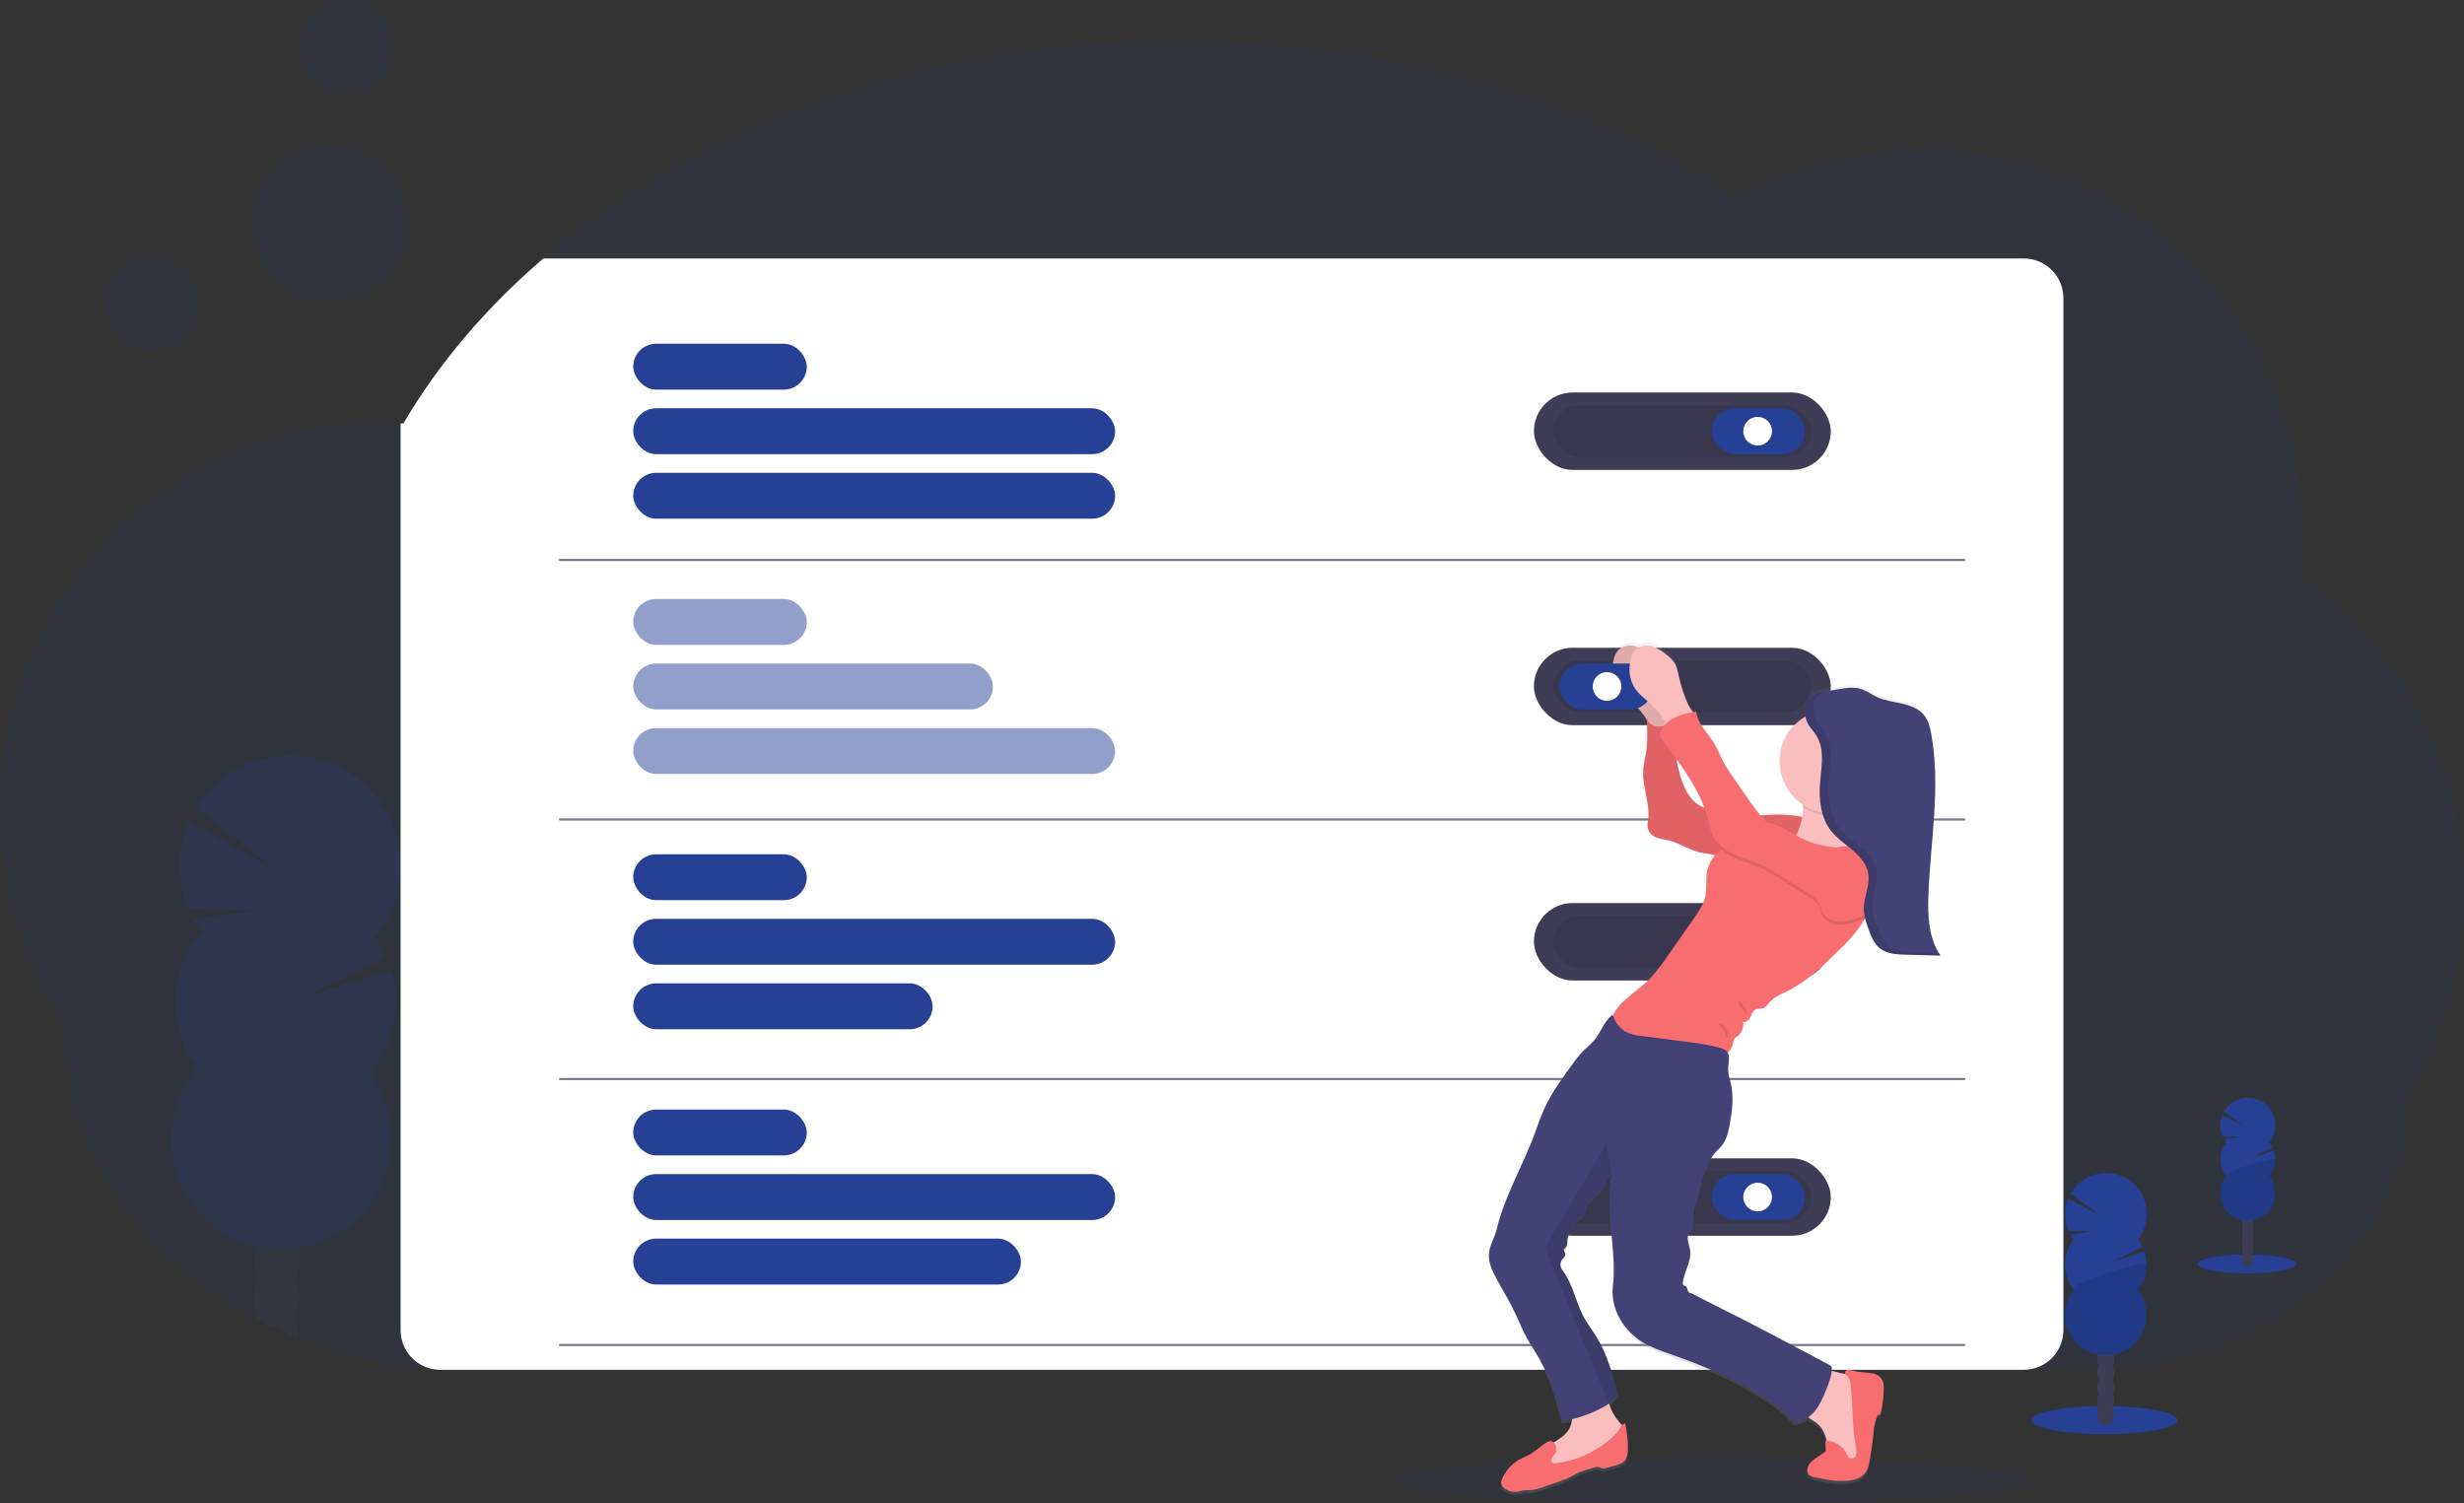 <?xml version="1.0" encoding="UTF-8"?>
<svg width="1144px" height="698px" viewBox="0 0 1144 698" version="1.1" xmlns="http://www.w3.org/2000/svg" xmlns:xlink="http://www.w3.org/1999/xlink">
    <rect x="0" y="0" width="1144" height="698" fill="#333333" stroke="none"/>
    <!-- Generator: Sketch 53.2 (72643) - https://sketchapp.com -->
    <title>undraw_personal_settings_kihd</title>
    <desc>Created with Sketch.</desc>
    <defs>
        <linearGradient x1="49.969%" y1="100.009%" x2="49.969%" y2="0.033%" id="linearGradient-1">
            <stop stop-color="#808080" stop-opacity="0.25" offset="0%"></stop>
            <stop stop-color="#808080" stop-opacity="0.12" offset="54%"></stop>
            <stop stop-color="#808080" stop-opacity="0.1" offset="100%"></stop>
        </linearGradient>
    </defs>
    <g id="Page-1" stroke="none" stroke-width="1" fill="none" fill-rule="evenodd">
        <g id="IllustrationUndraw" transform="translate(-3000, -3000)">
            <g id="undraw_personal_settings_kihd" transform="translate(3000, 3000)">
                <path d="M1144,415.31 C1144.062,448.406 1135.026,480.882 1117.88,509.19 C1117.88,543.81 1101.74,575.19 1075.56,598.06 C1069.007,603.776 1061.951,608.89 1054.48,613.34 C1054.18,613.53 1053.87,613.71 1053.56,613.89 C1053,614.22 1052.44,614.55 1051.87,614.89 L1051.34,615.2 L1051.34,615.2 C1026.551,629.007 998.614,636.172 970.24,636 L217.17,636 C211.17,636 205.223,635.76 199.33,635.28 C178.387,633.63 157.807,628.865 138.27,621.14 C134.457,619.633 130.717,618.013 127.05,616.28 C125.303,615.46 123.573,614.617 121.86,613.75 C120.79,613.21 119.72,612.65 118.66,612.09 C106.34,605.598 94.782,597.753 84.2,588.7 C50.2,559.47 29.12,519.09 29.12,474.49 C10.047,445.121 -0.07,410.838 -3.55271368e-14,375.82 C-3.55271368e-14,276.68 79.24,196.31 177,196.31 C180,196.31 183,196.4 186,196.56 C186.43,196.56 186.85,196.56 187.28,196.62 C203.76,168.53 225.79,142.72 252.28,120 C324.52,58.1 430.1,19.08 547.71,19.08 C646.53,19.08 736.86,46.63 806.05,92.15 C832.269,77.329 861.882,69.559 892,69.6 C989.74,69.6 1069,149.97 1069,249.11 C1068.985,255.383 1068.652,261.651 1068,267.89 C1115.812,301.736 1144.164,356.731 1144,415.31 Z" id="Path" fill="#254095" fill-rule="nonzero" opacity="0.1"></path>
                <g id="Group" opacity="0.2" transform="translate(79, 350)" fill-rule="nonzero">
                    <path d="M59.37,269.79 C59.37,270.25 59.32,270.7 59.27,271.14 C55.457,269.633 51.717,268.013 48.05,266.28 C46.091,266.022 44.269,265.134 42.86,263.75 C41.79,263.21 40.72,262.65 39.66,262.09 C39.9,261.587 40.171,261.1 40.47,260.63 C42.53,257.37 45.66,255.33 49.11,255.44 C52.56,255.55 55.55,257.78 57.4,261.15 C58.815,263.803 59.495,266.786 59.37,269.79 L59.37,269.79 Z" id="Path" fill="#3F3D56"></path>
                    <path d="M59.91,252.67 C59.842,255.67 58.975,258.597 57.4,261.15 C55.34,264.4 52.21,266.44 48.76,266.33 L48.05,266.28 C46.091,266.022 44.269,265.134 42.86,263.75 C41.904,262.842 41.098,261.789 40.47,260.63 C37.664,255.217 37.868,248.735 41.01,243.51 C43.07,240.25 46.2,238.21 49.65,238.32 C53.1,238.43 56.09,240.66 57.94,244.03 C59.355,246.683 60.035,249.666 59.91,252.67 Z" id="Path" fill="#3F3D56"></path>
                    <ellipse id="Oval" fill="#3F3D56" transform="translate(49.759, 235.242) rotate(-88.19) translate(-49.759, -235.242) " cx="49.759" cy="235.242" rx="14.01" ry="10.7"></ellipse>
                    <ellipse id="Oval" fill="#3F3D56" transform="translate(50.294, 218.122) rotate(-88.19) translate(-50.294, -218.122) " cx="50.294" cy="218.122" rx="14.01" ry="10.7"></ellipse>
                    <ellipse id="Oval" fill="#3F3D56" transform="translate(50.915, 199.889) rotate(-88.282) translate(-50.915, -199.889) " cx="50.915" cy="199.889" rx="14.016" ry="10.705"></ellipse>
                    <path d="M14.47,82.55 C13.062,80.643 11.792,78.638 10.67,76.55 L38.93,72.82 L8.51,72.09 C3.024,59.076 3.136,44.378 8.82,31.45 L48.94,53.9 L12.19,25.05 C22.295,8.706 40.691,-0.617 59.847,0.897 C79.004,2.411 95.706,14.508 103.118,32.237 C110.53,49.966 107.408,70.352 95.03,85.05 C97.218,88.017 99.079,91.212 100.58,94.58 L63.49,112.39 L102.82,100.56 C107.852,117.163 104.158,135.185 93,148.47 C108.87,170.002 105.524,200.116 85.314,217.639 C65.104,235.162 34.82,234.207 15.754,215.446 C-3.312,196.685 -4.755,166.42 12.44,145.93 C-1.601,126.874 -0.775,100.683 14.44,82.55 L14.47,82.55 Z" id="Path" fill="#254095"></path>
                    <path d="M105,117.13 C104.645,128.63 100.417,139.674 93,148.47 C108.87,170.002 105.524,200.116 85.314,217.639 C65.104,235.162 34.82,234.207 15.754,215.446 C-3.312,196.685 -4.755,166.42 12.44,145.93 C5.87,137 105.18,111.37 105,117.13 Z" id="Path" fill="#000000" opacity="0.1"></path>
                </g>
                <path d="M958,138.41 L958,617.59 C958,627.758 949.758,636 939.59,636 L204.41,636 C202.691,636.002 200.981,635.76 199.33,635.28 C191.434,633.024 185.992,625.803 186,617.59 L186,403.75 C186,402.66 186,401.58 186,400.5 L186,196.56 C186.43,196.56 186.85,196.56 187.28,196.62 C203.76,168.53 225.79,142.72 252.28,120 L939.59,120 C949.758,120 958,128.242 958,138.41 Z" id="Path" fill="#FFFFFF" fill-rule="nonzero"></path>
                <rect id="Rectangle" fill="#3F3D56" fill-rule="nonzero" x="712.17" y="182.23" width="137.83" height="35.96" rx="17.98"></rect>
                <rect id="Rectangle" fill="#000000" fill-rule="nonzero" opacity="0.1" x="721.15" y="188.24" width="119.86" height="23.93" rx="11.965"></rect>
                <rect id="Rectangle" fill="#254095" fill-rule="nonzero" x="794.73" y="189.55" width="43.28" height="21.31" rx="10.65"></rect>
                <circle id="Oval" fill="#FFFFFF" fill-rule="nonzero" cx="816.04" cy="200.21" r="6.66"></circle>
                <rect id="Rectangle" fill="#3F3D56" fill-rule="nonzero" x="712.17" y="419.28" width="137.83" height="35.96" rx="17.98"></rect>
                <rect id="Rectangle" fill="#000000" fill-rule="nonzero" opacity="0.1" x="721.15" y="425.29" width="119.86" height="23.93" rx="11.965"></rect>
                <rect id="Rectangle" fill="#254095" fill-rule="nonzero" x="794.73" y="426.6" width="43.28" height="21.31" rx="10.65"></rect>
                <circle id="Oval" fill="#FFFFFF" fill-rule="nonzero" cx="816.04" cy="437.26" r="6.66"></circle>
                <rect id="Rectangle" fill="#3F3D56" fill-rule="nonzero" x="712.17" y="537.8" width="137.83" height="35.96" rx="17.98"></rect>
                <rect id="Rectangle" fill="#000000" fill-rule="nonzero" opacity="0.1" x="721.15" y="543.82" width="119.86" height="23.93" rx="11.965"></rect>
                <rect id="Rectangle" fill="#254095" fill-rule="nonzero" x="794.73" y="545.13" width="43.28" height="21.31" rx="10.65"></rect>
                <circle id="Oval" fill="#FFFFFF" fill-rule="nonzero" cx="816.04" cy="555.78" r="6.66"></circle>
                <rect id="Rectangle" fill="#254095" fill-rule="nonzero" x="294" y="159.59" width="80.57" height="21.31" rx="10.65"></rect>
                <rect id="Rectangle" fill="#254095" fill-rule="nonzero" x="294" y="189.55" width="223.73" height="21.31" rx="10.65"></rect>
                <rect id="Rectangle" fill="#254095" fill-rule="nonzero" x="294" y="219.52" width="223.73" height="21.31" rx="10.65"></rect>
                <g id="Group" opacity="0.5" transform="translate(294, 278)" fill="#254095" fill-rule="nonzero">
                    <rect id="Rectangle" x="0" y="0.11" width="80.57" height="21.31" rx="10.65"></rect>
                    <rect id="Rectangle" x="0" y="30.08" width="167" height="21.31" rx="10.65"></rect>
                    <rect id="Rectangle" x="0" y="60.04" width="223.73" height="21.31" rx="10.65"></rect>
                </g>
                <rect id="Rectangle" fill="#254095" fill-rule="nonzero" x="294" y="396.64" width="80.57" height="21.31" rx="10.65"></rect>
                <rect id="Rectangle" fill="#254095" fill-rule="nonzero" x="294" y="426.6" width="223.73" height="21.31" rx="10.65"></rect>
                <rect id="Rectangle" fill="#254095" fill-rule="nonzero" x="294" y="456.57" width="139" height="21.31" rx="10.65"></rect>
                <rect id="Rectangle" fill="#254095" fill-rule="nonzero" x="294" y="515.16" width="80.57" height="21.31" rx="10.65"></rect>
                <rect id="Rectangle" fill="#254095" fill-rule="nonzero" x="294" y="545.13" width="223.73" height="21.31" rx="10.65"></rect>
                <rect id="Rectangle" fill="#254095" fill-rule="nonzero" x="294" y="575.09" width="180" height="21.31" rx="10.65"></rect>
                <path d="M260,259.99 L912,259.99" id="Path" stroke="#3F3D56" opacity="0.7" stroke-linecap="round"></path>
                <path d="M260,380.49 L912,380.49" id="Path" stroke="#3F3D56" opacity="0.7" stroke-linecap="round"></path>
                <path d="M260,500.99 L912,500.99" id="Path" stroke="#3F3D56" opacity="0.7" stroke-linecap="round"></path>
                <path d="M260,624.49 L912,624.49" id="Path" stroke="#3F3D56" opacity="0.7" stroke-linecap="round"></path>
                <ellipse id="Oval" fill="#254095" fill-rule="nonzero" opacity="0.1" cx="795" cy="687.49" rx="147.68" ry="10.5"></ellipse>
                <circle id="Oval" fill="#254095" fill-rule="nonzero" opacity="0.1" cx="70.52" cy="141.18" r="21.63"></circle>
                <circle id="Oval" fill="#254095" fill-rule="nonzero" opacity="0.1" cx="160.67" cy="21.63" r="21.63"></circle>
                <circle id="Oval" fill="#254095" fill-rule="nonzero" opacity="0.1" cx="153.34" cy="103.76" r="36.25"></circle>
                <rect id="Rectangle" fill="#3F3D56" fill-rule="nonzero" x="712.17" y="300.75" width="137.83" height="35.96" rx="17.98"></rect>
                <rect id="Rectangle" fill="#000000" fill-rule="nonzero" opacity="0.1" x="721.15" y="306.77" width="119.86" height="23.93" rx="11.965"></rect>
                <path d="M725.17,661 C726.74,660.77 728.31,660.45 729.85,660.09 C729.649,661.631 729.203,663.13 728.53,664.53 C727,667.43 724.01,669.18 721.26,670.96 C720.479,670.23 719.292,670.15 718.42,670.77 C715.11,672.77 712.47,675.59 708.96,677.31 C707.73,677.91 706.45,678.39 705.25,679.06 C702.339,680.834 699.929,683.323 698.25,686.29 C697.25,687.84 696.44,689.88 697.42,691.42 C697.796,691.941 698.28,692.374 698.84,692.69 C700.265,693.684 701.973,694.193 703.71,694.14 C704.71,694.05 705.71,693.67 706.8,693.5 C708.17,693.26 709.57,693.38 710.95,693.26 C712.952,693.002 714.914,692.494 716.79,691.75 L723.66,689.35 C725.6,688.723 727.489,687.947 729.31,687.03 C730.4,686.44 731.43,685.75 732.54,685.21 C733.789,684.656 735.08,684.201 736.4,683.85 L740.3,682.71 C740.86,682.495 741.463,682.417 742.06,682.48 C742.6,682.58 743.06,682.92 743.61,683.06 C744.45,683.209 745.314,683.126 746.11,682.82 L750.63,681.54 C751.584,681.324 752.494,680.945 753.32,680.42 C755.39,678.95 755.76,676.03 755.75,673.48 C755.74,669.617 755.304,665.767 754.45,662 C753.871,662.235 753.364,662.618 752.98,663.11 C752.519,662.459 752.021,661.835 751.49,661.24 C749.408,658.818 747.87,655.977 746.98,652.91 C748.612,651.697 749.975,650.158 750.98,648.39 C748.59,639.28 746.14,630.03 741.28,621.99 C739.69,619.37 737.87,616.91 736.28,614.33 C731.55,606.83 730.58,597.33 725.17,590.33 C724.116,588.874 724.116,586.906 725.17,585.45 C725.79,584.63 726.79,583.86 726.6,582.84 C726.46,582.11 725.7,581.44 725.99,580.76 C726.13,580.43 726.47,580.25 726.73,580.01 C727.65,579.15 727.53,577.7 727.62,576.44 C727.82,573.26 729.71,570.44 731.53,567.88 C731.899,567.268 732.389,566.737 732.97,566.32 C733.46,566.02 734.04,565.88 734.53,565.58 C736.25,564.49 736.13,561.96 736.95,560.08 C738.03,557.6 740.75,556.35 742.53,554.34 C744.8,551.78 745.38,548.22 747.77,545.99 C748.015,545.755 748.279,545.541 748.56,545.35 C747.523,549.144 747.048,553.069 747.15,557 C746.92,570.53 750.28,584.53 748.71,598 C747.47,608.66 753.98,619.29 763.21,624.62 C766.824,626.547 770.603,628.15 774.5,629.41 C780.28,631.48 786.04,633.61 791.71,635.99 C795.71,637.67 799.657,639.473 803.55,641.4 C808.355,643.747 813.029,646.355 817.55,649.21 C823.11,652.78 828.68,656.4 832.63,661.73 C835.047,661.607 837.37,660.753 839.29,659.28 C840.81,660.48 842.65,661.39 844.08,662.72 C846.055,664.778 847.377,667.373 847.88,670.18 L847.28,670.18 C847.35,671.51 847.41,672.84 847.48,674.18 C847.533,674.521 847.48,674.87 847.33,675.18 C847.185,675.378 847.001,675.545 846.79,675.67 L843.71,677.76 C841.47,679.27 839,681.18 838.88,683.89 C838.818,684.679 839.057,685.461 839.55,686.08 C840.304,686.781 841.266,687.216 842.29,687.32 C847.65,688.45 853.14,689.55 858.57,688.82 C861.15,688.47 863.82,687.62 865.5,685.62 C867.04,683.8 867.5,681.33 867.92,678.98 C868.59,674.98 869.15,670.89 869.59,666.83 C869.725,664.071 870.285,661.349 871.25,658.76 C871.325,658.535 871.477,658.343 871.68,658.22 C871.91,658.12 872.18,658.22 872.42,658.12 C872.66,658.02 872.82,657.65 872.9,657.35 C873.89,653.401 874.371,649.341 874.33,645.27 C874.377,644.213 874.217,643.156 873.86,642.16 C873.004,640.471 871.431,639.258 869.58,638.86 C867.758,638.49 865.908,638.269 864.05,638.2 C862.499,638.051 860.963,637.77 859.46,637.36 C858.851,637.13 858.197,637.044 857.55,637.11 C856.885,637.2 856.389,637.769 856.39,638.44 C856.425,638.671 856.506,638.892 856.63,639.09 L855.07,638.78 C853.81,638.55 852.07,638 850.18,637.54 C850.18,637.22 850.2,636.887 850.24,636.54 C850.248,635.81 849.836,635.141 849.18,634.82 L822.76,620.7 L817.82,618.06 C807,612.27 795.82,606.92 784.97,601.13 C784.25,601.35 783.65,600.52 783.44,599.78 C783.23,599.04 783.08,598.16 782.39,597.83 C782.05,597.67 781.6,597.68 781.39,597.39 C781.211,597.13 781.143,596.81 781.2,596.5 C781.55,591.23 785.32,586.37 784.57,581.15 C784.25,578.92 783.1,576.72 783.57,574.53 C783.92,573.02 785,571.79 785.57,570.35 C786.87,567.13 785.57,563.26 786.99,560.11 C787.936,558.04 788.58,555.844 788.9,553.59 C789.57,549.099 790.918,544.736 792.9,540.65 C793.857,538.589 795.111,536.679 796.62,534.98 C797.41,534.12 798.3,533.35 799.06,532.46 C801.36,529.71 802.21,526.05 802.86,522.46 C804.04,516.05 804.86,509.4 803.38,503.04 C802.88,500.88 802.12,498.73 802.15,496.51 C802.15,493.85 803.22,490.8 801.93,488.67 C803.259,487.603 804.146,486.082 804.42,484.4 C804.439,483.795 804.557,483.197 804.77,482.63 C805.209,482.013 805.78,481.501 806.44,481.13 C808.545,479.524 809.548,476.855 809.02,474.26 C810.39,474.88 811.83,473.49 812.48,472.12 C813.13,470.75 813.62,469.12 815.01,468.5 C815.95,468.1 817.01,468.34 818.01,468.08 C819.6,467.67 820.57,466.08 821.69,464.91 C823.97,462.45 827.2,461.18 830.19,459.67 C839.05,455.16 846.27,448.03 853.34,441.01 C857.027,437.586 860.376,433.816 863.34,429.75 C864.13,428.58 864.85,427.37 865.53,426.13 L865.71,426.04 L865.77,426.26 C865.88,426.7 866.01,427.14 866.14,427.57 C866.46,428.57 866.82,429.64 867.14,430.66 C868.22,433.66 869.39,436.86 871.59,439.13 C872.265,439.822 873.032,440.418 873.87,440.9 C875.688,441.877 877.685,442.475 879.74,442.66 C880.52,442.76 881.31,442.82 882.1,442.86 C882.89,442.9 883.68,442.93 884.46,442.95 L900.64,443.38 C895.08,435.32 894.64,424.84 895.01,415.03 C895.94,389.83 900.85,364.4 896.29,339.6 C895.74,336.6 895.01,333.6 893.18,331.19 C890.78,328.04 886.84,326.52 883,325.63 C879.16,324.74 875.17,324.31 871.58,322.7 C868.58,321.33 865.82,319.13 862.58,318.41 C860.193,318.01 857.753,318.051 855.38,318.53 C852.46,318.963 849.557,319.477 846.67,320.07 L845.97,320.22 L846,320.22 L845.52,320.33 L845.39,320.33 L844.96,320.43 L844.8,320.43 L844.4,320.54 L844.22,320.59 L843.85,320.71 L843.64,320.78 L843.3,320.89 L843.08,320.98 L842.76,321.1 L842.52,321.2 L842.23,321.33 L841.99,321.45 L841.72,321.58 L841.48,321.72 L841.23,321.86 L840.99,322.02 L840.76,322.17 L840.52,322.34 L840.32,322.5 L840.09,322.7 L839.9,322.87 C839.822,322.942 839.748,323.019 839.68,323.1 L839.51,323.27 C839.431,323.359 839.358,323.452 839.29,323.55 C839.29,323.6 839.2,323.65 839.16,323.71 C839.12,323.77 838.98,323.97 838.89,324.12 L838.89,324.18 C838.664,324.556 838.48,324.955 838.34,325.37 C838.27,325.58 838.2,325.79 838.15,326 C838.047,326.428 837.973,326.862 837.93,327.3 C837.93,327.52 837.93,327.75 837.88,327.97 C837.88,328.41 837.88,328.86 837.88,329.3 C837.92,330.051 838.004,330.799 838.13,331.54 C830.921,335.8 826.404,343.464 826.168,351.835 C825.933,360.206 830.012,368.111 836.97,372.77 C837.018,373.165 837.045,373.562 837.05,373.96 L837.05,374.22 C836.994,375.635 836.847,377.044 836.61,378.44 C832.657,377.672 828.636,377.314 824.61,377.37 C822.21,377.37 819.79,377.59 817.37,377.78 C814.776,374.651 812.359,371.379 810.13,367.98 L804.79,360.15 C802.956,357.592 801.286,354.92 799.79,352.15 C798.48,349.61 797.46,346.91 796,344.45 C793,339.38 788.1,335.07 787.49,329.2 L786.08,329.49 C785.31,328.23 784.34,326.9 783.98,326.17 C782.049,322.004 780.561,317.647 779.54,313.17 C779.05,310.85 778.68,308.43 777.41,306.43 C776.544,305.181 775.496,304.068 774.3,303.13 C772.371,301.314 770.11,299.888 767.64,298.93 C765.412,298.12 762.948,298.265 760.83,299.33 C760.504,299.179 760.17,299.045 759.83,298.93 C757.317,297.974 754.496,298.302 752.27,299.81 C750.17,301.42 749.27,304.18 748.95,306.81 C748.397,310.449 749.021,314.17 750.73,317.43 C752.73,321.01 756.31,323.43 759.27,326.27 C761.33,328.265 763.134,330.509 764.64,332.95 C765.104,338.352 764.967,343.789 764.23,349.16 C763.85,351.46 763.23,353.72 763.05,356.04 C762.32,364.42 766.68,372.8 765.12,381.04 C764.592,383.579 765.727,386.174 767.95,387.51 C770.19,388.72 772.81,388.88 775.27,389.51 C780.1,390.75 784.27,393.84 789.15,394.99 C791.4,395.53 793.74,395.63 795.98,396.23 L796.33,396.34 C794.604,398.293 793.373,400.632 792.74,403.16 C791.74,407.36 792.68,411.85 791.68,416.05 C790.86,419.51 788.8,422.53 786.77,425.46 C782.863,431.113 778.95,436.78 775.03,442.46 C772.41,446.444 769.52,450.242 766.38,453.83 C760.99,459.72 751.69,464.39 748.95,471.47 C748.89,471.3 748.81,471.13 748.75,470.96 C744.87,473.81 743.42,479.12 740.33,482.81 C738.82,484.6 736.96,486.05 735.33,487.71 C733.311,489.853 731.462,492.15 729.8,494.58 C725.2,500.96 720.57,507.37 717.28,514.52 C715.56,518.24 714.23,522.11 712.86,525.96 C707.48,541.13 698.7,555.52 695.05,571.21 C694.16,575.04 691.83,578.5 691.48,582.42 C691.09,586.6 693,590.62 694.98,594.31 C697.98,599.95 701.32,605.43 703.98,611.23 C705.55,614.61 706.91,618.1 708.66,621.4 C710.57,625 712.91,628.34 714.91,631.89 C719.78,641 722.58,651.07 725.17,661 Z M791.33,374.45 L790.85,374.21 C789.057,373.434 787.415,372.348 786,371 C781.69,366.4 779.84,359.47 778.49,353.28 C778.33,352.54 778.19,351.81 778.06,351.07 C783.29,358.5 788.23,366.18 791.33,374.47 L791.33,374.45 Z" id="Shape" fill="url(#linearGradient-1)" fill-rule="nonzero"></path>
                <path d="M771.68,314.4 C771.19,312.09 770.83,309.69 769.56,307.71 C768.69,306.467 767.638,305.361 766.44,304.43 C764.5,302.626 762.233,301.211 759.76,300.26 C757.247,299.316 754.433,299.64 752.2,301.13 C750.09,302.73 749.2,305.47 748.87,308.13 C748.317,311.747 748.941,315.445 750.65,318.68 C752.7,322.24 756.24,324.62 759.21,327.46 C761.367,329.54 763.243,331.894 764.79,334.46 C765.495,335.791 766.347,337.039 767.33,338.18 C768.337,339.314 769.818,339.91 771.33,339.79 C772.577,339.46 773.709,338.792 774.6,337.86 C775.82,336.79 779.1,334.86 779.2,333.19 C779.28,331.82 776.72,328.72 776.09,327.43 C774.166,323.254 772.688,318.886 771.68,314.4 Z" id="Path" fill="#FBBEBE" fill-rule="nonzero"></path>
                <path d="M771.68,314.4 C771.19,312.09 770.83,309.69 769.56,307.71 C768.69,306.467 767.638,305.361 766.44,304.43 C764.5,302.626 762.233,301.211 759.76,300.26 C757.247,299.316 754.433,299.64 752.2,301.13 C750.09,302.73 749.2,305.47 748.87,308.13 C748.317,311.747 748.941,315.445 750.65,318.68 C752.7,322.24 756.24,324.62 759.21,327.46 C761.367,329.54 763.243,331.894 764.79,334.46 C765.495,335.791 766.347,337.039 767.33,338.18 C768.337,339.314 769.818,339.91 771.33,339.79 C772.577,339.46 773.709,338.792 774.6,337.86 C775.82,336.79 779.1,334.86 779.2,333.19 C779.28,331.82 776.72,328.72 776.09,327.43 C774.166,323.254 772.688,318.886 771.68,314.4 Z" id="Path" fill="#000000" fill-rule="nonzero" opacity="0.1"></path>
                <path d="M840.85,380.23 C835.576,378.816 830.13,378.143 824.67,378.23 C815.56,378.36 806.18,380.57 797.5,377.77 C795.267,377.01 793.095,376.084 791,375 C789.205,374.231 787.559,373.151 786.14,371.81 C781.82,367.24 779.96,360.35 778.62,354.21 C777.436,348.032 776.751,341.768 776.57,335.48 C774.32,336.53 771.94,337.56 769.47,337.35 C767,337.14 764.47,335.24 764.47,332.76 C764.84,338.58 765.11,344.47 764.14,350.21 C763.76,352.49 763.14,354.74 762.97,357.04 C762.23,365.37 766.6,373.69 765.04,381.9 C764.503,384.426 765.643,387.012 767.87,388.32 C770.11,389.53 772.74,389.68 775.2,390.32 C780.03,391.55 784.2,394.62 789.1,395.77 C791.35,396.3 793.7,396.4 795.94,397 C799.13,397.85 802.04,399.68 805.3,400.25 C807.74,400.69 810.3,400.39 812.73,400.6 C814.88,400.78 816.98,401.34 819.14,401.4 C824.42,401.53 829.4,398.55 832.9,394.59 C836.4,390.63 838.63,385 840.85,380.23 Z" id="Path" fill="#F86D70" fill-rule="nonzero"></path>
                <path d="M840.85,380.23 C835.576,378.816 830.13,378.143 824.67,378.23 C815.56,378.36 806.18,380.57 797.5,377.77 C795.267,377.01 793.095,376.084 791,375 C789.205,374.231 787.559,373.151 786.14,371.81 C781.82,367.24 779.96,360.35 778.62,354.21 C777.436,348.032 776.751,341.768 776.57,335.48 C774.32,336.53 771.94,337.56 769.47,337.35 C767,337.14 764.47,335.24 764.47,332.76 C764.84,338.58 765.11,344.47 764.14,350.21 C763.76,352.49 763.14,354.74 762.97,357.04 C762.23,365.37 766.6,373.69 765.04,381.9 C764.503,384.426 765.643,387.012 767.87,388.32 C770.11,389.53 772.74,389.68 775.2,390.32 C780.03,391.55 784.2,394.62 789.1,395.77 C791.35,396.3 793.7,396.4 795.94,397 C799.13,397.85 802.04,399.68 805.3,400.25 C807.74,400.69 810.3,400.39 812.73,400.6 C814.88,400.78 816.98,401.34 819.14,401.4 C824.42,401.53 829.4,398.55 832.9,394.59 C836.4,390.63 838.63,385 840.85,380.23 Z" id="Path" fill="#000000" fill-rule="nonzero" opacity="0.1"></path>
                <path d="M855.31,637.67 C856.942,637.872 858.524,638.367 859.98,639.13 C861.88,640.48 863.301,642.399 864.04,644.61 C866.22,649.99 866.67,655.91 866.77,661.72 C866.85,666.41 866.69,671.21 865.01,675.59 C864.551,676.972 863.758,678.219 862.7,679.22 C861.762,679.955 860.678,680.48 859.52,680.76 C857.01,681.45 854.11,681.44 852.06,679.84 C849.78,678.06 849.21,674.91 848.73,672.06 C848.08,668.22 847.16,664.13 844.3,661.48 C842.18,659.48 839.14,658.48 837.6,656.06 C835.76,653.15 836.73,649.35 837.9,646.11 C838.9,643.3 840.41,637.61 843.35,636.17 C846.29,634.73 852.26,637.12 855.31,637.67 Z" id="Path" fill="#FBBEBE" fill-rule="nonzero"></path>
                <path d="M747,651.47 C747.882,654.609 749.446,657.515 751.58,659.98 C752.88,661.48 754.51,663.3 753.83,665.16 C753.544,665.792 753.124,666.355 752.6,666.81 C742.94,676.25 729.43,680.81 716.03,682.53 C715.817,682.585 715.593,682.585 715.38,682.53 C714.99,682.36 714.89,681.86 714.85,681.43 C714.63,680.035 714.63,678.615 714.85,677.22 C715.5,673.95 718.37,671.64 721.18,669.83 C723.99,668.02 727.06,666.28 728.62,663.33 C730.57,659.67 729.75,654.9 732.07,651.47 C733.95,648.68 737.45,647.47 740.78,646.97 C741.93,646.79 744.38,645.53 745.36,646.11 C746.34,646.69 746.66,650.32 747,651.47 Z" id="Path" fill="#FBBEBE" fill-rule="nonzero"></path>
                <path d="M856.63,637.33 C856.63,636.661 857.126,636.096 857.79,636.01 C858.437,635.946 859.089,636.028 859.7,636.25 C861.202,636.668 862.738,636.952 864.29,637.1 C866.151,637.165 868.004,637.382 869.83,637.75 C871.68,638.138 873.256,639.339 874.12,641.02 C874.477,642.013 874.636,643.066 874.59,644.12 C874.631,648.165 874.15,652.198 873.16,656.12 C873.08,656.42 872.96,656.77 872.67,656.88 C872.38,656.99 872.17,656.88 871.94,656.99 C871.731,657.106 871.576,657.3 871.51,657.53 C870.542,660.094 869.978,662.793 869.84,665.53 C869.4,669.53 868.84,673.59 868.17,677.59 C867.78,679.93 867.29,682.39 865.75,684.19 C864.06,686.19 861.39,687.02 858.81,687.37 C853.37,688.09 847.88,687 842.51,685.88 C841.485,685.778 840.52,685.346 839.76,684.65 C839.267,684.035 839.027,683.256 839.09,682.47 C839.21,679.78 841.69,677.88 843.92,676.38 L847.01,674.31 C847.225,674.19 847.41,674.023 847.55,673.82 C847.702,673.51 847.755,673.161 847.7,672.82 L847.5,668.82 C851.669,668.894 855.461,671.253 857.37,674.96 C857.79,675.81 858.2,676.8 859.08,677.13 C860.27,677.402 861.461,676.681 861.77,675.5 C862.035,674.354 862.004,673.16 861.68,672.03 C859.87,662.36 860.3,652.42 859.2,642.65 C859.13,641.55 858.786,640.484 858.2,639.55 C857.73,638.88 856.74,638.23 856.63,637.33 Z" id="Path" fill="#F86D70" fill-rule="nonzero"></path>
                <rect id="Rectangle" fill="#254095" fill-rule="nonzero" transform="translate(745.79, 318.735) rotate(180) translate(-745.79, -318.735) " x="724.15" y="308.08" width="43.28" height="21.31" rx="10.65"></rect>
                <circle id="Oval" fill="#FFFFFF" fill-rule="nonzero" cx="746.12" cy="318.73" r="6.66"></circle>
                <path d="M722.11,674.82 C721.66,675.57 720.95,676.15 720.53,676.92 C720.037,677.678 720.183,678.683 720.87,679.27 C721.32,679.467 721.821,679.516 722.3,679.41 C731.959,678.204 741.025,674.096 748.3,667.63 C749.51,666.61 750.583,665.437 751.49,664.14 C752.34,662.85 753.06,661.27 754.49,660.73 C755.36,664.485 755.81,668.325 755.83,672.18 C755.83,674.72 755.47,677.61 753.4,679.08 C752.569,679.597 751.656,679.969 750.7,680.18 L746.18,681.46 C745.38,681.762 744.513,681.845 743.67,681.7 C743.14,681.56 742.67,681.22 742.12,681.12 C741.523,681.057 740.92,681.135 740.36,681.35 L736.45,682.49 C735.128,682.833 733.837,683.285 732.59,683.84 C731.47,684.37 730.44,685.05 729.35,685.64 C727.527,686.554 725.634,687.323 723.69,687.94 L716.82,690.33 C714.938,691.065 712.974,691.569 710.97,691.83 C709.59,691.95 708.18,691.83 706.81,692.06 C705.81,692.24 704.81,692.62 703.71,692.7 C701.974,692.754 700.267,692.249 698.84,691.26 C698.283,690.945 697.799,690.516 697.42,690 C696.42,688.47 697.29,686.45 698.25,684.9 C699.941,681.955 702.349,679.486 705.25,677.72 C706.45,677.06 707.74,676.58 708.97,675.98 C712.48,674.28 715.13,671.44 718.44,669.5 C721.57,667.67 723.58,672.4 722.11,674.82 Z" id="Path" fill="#F86D70" fill-rule="nonzero"></path>
                <path d="M818.69,397.94 C822.324,400.434 826.486,402.052 830.85,402.67 C833.132,402.953 835.431,403.077 837.73,403.04 C847.323,403.03 856.898,402.231 866.36,400.65 C862.6,396.5 858.79,392.06 857.36,386.65 C856.654,383.782 856.505,380.805 856.92,377.88 C857.497,374.143 858.393,370.463 859.6,366.88 C855.565,367.092 851.519,366.988 847.5,366.57 C845.21,366.33 839.59,364.25 837.6,365.83 C835.61,367.41 837.14,372.5 837.17,374.89 C837.175,374.977 837.175,375.063 837.17,375.15 C837.073,378.791 836.289,382.38 834.86,385.73 C832,392.19 825.8,397.51 818.69,397.94 Z" id="Path" fill="#FBBEBE" fill-rule="nonzero"></path>
                <path d="M837.18,374.84 C843.017,378.655 850.223,379.749 856.93,377.84 C857.507,374.103 858.403,370.423 859.61,366.84 C855.575,367.052 851.529,366.948 847.51,366.53 C845.22,366.29 839.6,364.21 837.61,365.79 C835.62,367.37 837.15,372.45 837.18,374.84 Z" id="Path" fill="#000000" fill-rule="nonzero" opacity="0.1"></path>
                <circle id="Oval" fill="#FBBEBE" fill-rule="nonzero" cx="850.38" cy="353.54" r="24.11"></circle>
                <path d="M748.09,475.53 C748.073,479.487 750.14,483.16 753.53,485.2 C755.386,486.175 757.373,486.875 759.43,487.28 C770.43,489.94 781.75,492.08 793.08,491.43 C795.536,491.409 797.963,490.899 800.22,489.93 C802.499,488.92 804.144,486.865 804.63,484.42 C804.641,483.821 804.756,483.229 804.97,482.67 C805.41,482.056 805.98,481.547 806.64,481.18 C808.745,479.595 809.752,476.942 809.23,474.36 C810.6,474.98 812.04,473.59 812.69,472.23 C813.34,470.87 813.84,469.23 815.22,468.64 C816.16,468.24 817.22,468.48 818.22,468.22 C819.81,467.81 820.78,466.22 821.9,465.07 C824.18,462.63 827.43,461.37 830.41,459.86 C839.29,455.39 846.52,448.3 853.61,441.33 C857.296,437.934 860.645,434.19 863.61,430.15 C864.404,428.988 865.139,427.787 865.81,426.55 C867.947,422.444 869.801,418.198 871.36,413.84 C872.26,411.5 873.17,409.04 872.8,406.56 C872.8,406.34 872.72,406.12 872.67,405.89 C872.207,404.299 871.466,402.802 870.48,401.47 C868.03,397.87 864.82,394.47 860.6,393.35 C856.38,392.23 852.18,393.58 847.89,394.49 C846.47,394.808 845.03,395.029 843.58,395.15 C839.04,395.47 834.58,394.25 830.16,393.04 L825.38,391.72 C822.99,391.06 821.79,388.17 819.38,387.66 C818.296,387.497 817.191,387.555 816.13,387.83 C811.22,388.76 806.26,389.97 801.93,392.47 C800.962,393.024 800.039,393.652 799.17,394.35 C796.028,396.697 793.766,400.032 792.75,403.82 C791.75,407.99 792.69,412.45 791.69,416.62 C790.87,420.06 788.8,423.06 786.78,425.96 L775,442.83 C772.374,446.783 769.48,450.552 766.34,454.11 C760,461 748.26,466.18 748.09,475.53 Z" id="Path" fill="#F86D70" fill-rule="nonzero"></path>
                <path d="M779.53,314.4 C779.04,312.09 778.68,309.69 777.41,307.71 C776.54,306.467 775.488,305.361 774.29,304.43 C772.35,302.626 770.083,301.211 767.61,300.26 C765.097,299.316 762.283,299.64 760.05,301.13 C757.94,302.73 757.05,305.47 756.72,308.13 C756.167,311.747 756.791,315.445 758.5,318.68 C760.5,322.24 764.09,324.62 767.06,327.46 C769.217,329.54 771.093,331.894 772.64,334.46 C773.345,335.791 774.197,337.039 775.18,338.18 C776.187,339.314 777.668,339.91 779.18,339.79 C780.427,339.46 781.559,338.792 782.45,337.86 C783.67,336.79 786.95,334.86 787.05,333.19 C787.13,331.82 784.57,328.72 783.94,327.43 C782.016,323.254 780.538,318.886 779.53,314.4 L779.53,314.4 Z" id="Path" fill="#FBBEBE" fill-rule="nonzero"></path>
                <path d="M694.81,593.64 C697.81,599.24 701.15,604.64 703.86,610.44 C705.43,613.81 706.79,617.27 708.54,620.55 C710.45,624.12 712.8,627.44 714.8,630.96 C719.8,639.86 722.63,649.9 725.22,659.79 C732.458,658.714 739.423,656.263 745.74,652.57 C746.165,652.33 746.575,652.066 746.97,651.78 C748.661,650.571 750.073,649.012 751.11,647.21 C748.72,638.21 746.27,628.98 741.4,620.99 C739.81,618.39 737.99,615.99 736.4,613.38 C731.67,605.93 730.69,596.54 725.28,589.57 C724.22,588.131 724.22,586.169 725.28,584.73 C725.9,583.92 726.9,583.15 726.71,582.14 C726.57,581.41 725.81,580.75 726.1,580.07 C726.24,579.74 726.58,579.56 726.84,579.32 C727.76,578.48 727.64,577.03 727.73,575.79 C727.93,572.63 729.82,569.86 731.65,567.28 C732.022,566.672 732.511,566.145 733.09,565.73 C733.58,565.43 734.16,565.29 734.65,564.99 C736.37,563.92 736.25,561.4 737.08,559.53 C738.16,557.07 740.88,555.82 742.67,553.83 C744.94,551.29 745.51,547.76 747.91,545.54 C748.158,545.308 748.422,545.094 748.7,544.9 C747.659,548.679 747.184,552.592 747.29,556.51 C747.06,569.95 750.42,583.85 748.85,597.2 C747.61,607.78 754.13,618.34 763.37,623.64 C766.994,625.553 770.778,627.146 774.68,628.4 C780.46,630.45 786.24,632.56 791.91,634.93 C795.91,636.59 799.91,638.39 803.77,640.3 C808.575,642.629 813.249,645.219 817.77,648.06 C823.34,651.6 828.92,655.2 832.87,660.49 C836.7,660.39 840.21,658.09 842.63,655.12 C845.05,652.15 846.56,648.56 847.97,645.01 C849.2,641.94 850.42,638.79 850.51,635.48 C850.512,634.754 850.101,634.091 849.45,633.77 L822.99,619.77 L817.99,617.15 C807.16,611.4 795.99,606.08 785.1,600.34 C784.37,600.55 783.77,599.72 783.56,599 C783.35,598.28 783.2,597.38 782.51,597.06 C782.16,596.9 781.72,596.9 781.51,596.62 C781.338,596.361 781.274,596.046 781.33,595.74 C781.68,590.5 785.46,585.68 784.7,580.49 C784.38,578.27 783.23,576.09 783.7,573.92 C784.05,572.41 785.13,571.19 785.7,569.76 C786.99,566.56 785.7,562.76 787.12,559.59 C788.068,557.534 788.711,555.351 789.03,553.11 C789.711,548.647 791.078,544.316 793.08,540.27 C794.038,538.218 795.291,536.318 796.8,534.63 C797.6,533.78 798.49,533.01 799.24,532.13 C801.55,529.4 802.39,525.76 803.05,522.25 C804.23,515.88 805.05,509.25 803.57,502.96 C803.07,500.81 802.31,498.68 802.34,496.47 C802.34,493.56 803.65,490.15 801.63,488.04 C800.778,487.283 799.744,486.759 798.63,486.52 C793.926,485.252 789.127,484.365 784.28,483.87 L762.22,481 C759.672,480.832 757.178,480.184 754.87,479.09 C751.87,477.44 749.87,474.37 748.67,471.17 C744.79,474 743.33,479.27 740.24,482.93 C738.73,484.72 736.87,486.16 735.24,487.8 C733.214,489.925 731.362,492.209 729.7,494.63 C725.09,500.96 720.45,507.34 717.15,514.43 C715.44,518.12 714.15,521.97 712.73,525.79 C707.34,540.86 698.55,555.16 694.9,570.73 C694,574.54 691.67,577.97 691.32,581.87 C690.91,586 692.82,590 694.81,593.64 Z" id="Path" fill="#434175" fill-rule="nonzero"></path>
                <path d="M810.53,468.54 C811.066,469.543 811.345,470.663 811.34,471.8 C810.85,469.36 807.49,468.01 807.28,465.6 C807.18,464.49 807.38,464.54 808.07,465.13 C809.12,466 809.57,467.58 810.53,468.54 Z" id="Path" fill="#000000" fill-rule="nonzero" opacity="0.1"></path>
                <path d="M800.32,475.94 C801.024,476.542 801.553,477.323 801.85,478.2 C802.41,479.434 802.516,480.826 802.15,482.13 C801.66,481.9 801.49,481.3 801.34,480.77 C801.114,479.952 800.777,479.168 800.34,478.44 C799.94,477.81 798.11,476.31 798.13,475.62 C798.1,474.58 799.83,475.57 800.32,475.94 Z" id="Path" fill="#000000" fill-rule="nonzero" opacity="0.1"></path>
                <path d="M799.14,394.35 C800.69,395.678 802.396,396.813 804.22,397.73 C809,400.15 814.29,401.42 819.1,403.73 C821.472,404.935 823.775,406.271 826,407.73 C830.77,410.73 835.53,413.73 840.29,416.78 C841.436,417.441 842.495,418.244 843.44,419.17 C845.16,421.01 845.15,424.17 846.72,426.17 C848.473,428.169 850.991,429.331 853.65,429.37 C856.283,429.392 858.899,428.952 861.38,428.07 C862.885,427.625 864.361,427.087 865.8,426.46 C867.305,425.825 868.728,425.013 870.04,424.04 C872.688,422.178 874.487,419.34 875.04,416.15 C875.212,413.967 874.923,411.773 874.19,409.71 C873.793,408.367 873.285,407.059 872.67,405.8 C872.318,405.086 871.91,404.4 871.45,403.75 C868.17,399.1 862.39,396.91 856.8,395.82 C853.85,395.25 850.85,394.9 847.89,394.4 C846.47,394.718 845.03,394.939 843.58,395.06 C839.04,395.38 834.58,394.16 830.16,392.95 L825.38,391.63 C822.99,390.97 821.79,388.08 819.38,387.57 C818.296,387.407 817.191,387.465 816.13,387.74 C811.22,388.67 806.26,389.88 801.93,392.38 C800.949,392.961 800.016,393.62 799.14,394.35 L799.14,394.35 Z" id="Path" fill="#000000" fill-rule="nonzero" opacity="0.1"></path>
                <path d="M787.49,330.36 C788.1,336.19 793.02,340.47 796.02,345.5 C797.48,347.95 798.5,350.63 799.81,353.16 C801.307,355.929 802.977,358.601 804.81,361.16 L810.16,368.93 C813.31,373.5 816.49,378.11 820.51,381.93 C827.51,383.12 833.41,388.33 840.06,390.86 C845.39,392.86 851.19,393.16 856.78,394.25 C862.37,395.34 868.15,397.52 871.43,402.18 C872.656,404.022 873.581,406.047 874.17,408.18 C874.902,410.24 875.192,412.431 875.02,414.61 C874.47,417.803 872.67,420.646 870.02,422.51 C867.389,424.333 864.463,425.686 861.37,426.51 C858.888,427.388 856.272,427.827 853.64,427.81 C850.979,427.769 848.459,426.607 846.7,424.61 C845.14,422.61 845.15,419.42 843.43,417.61 C842.485,416.684 841.426,415.881 840.28,415.22 L825.99,406.22 C823.765,404.761 821.462,403.425 819.09,402.22 C814.28,399.87 808.99,398.6 804.21,396.22 C799.43,393.84 794.98,389.81 794.04,384.54 C791.13,368.35 779.92,354.7 770.34,341.33 C770.65,341.27 770.56,340.55 770.67,340.25 C772.057,337.112 774.548,334.593 777.67,333.17 C780.75,331.5 784.17,331.07 787.49,330.36 Z" id="Path" fill="#F86D70" fill-rule="nonzero"></path>
                <path d="M838,330.48 C837.821,328.725 838.169,326.956 839,325.4 C840.59,322.76 843.91,321.83 846.93,321.21 C849.95,320.59 852.73,320.11 855.65,319.69 C858.026,319.212 860.468,319.168 862.86,319.56 C866.12,320.28 868.86,322.47 871.86,323.82 C875.46,325.43 879.46,325.82 883.3,326.74 C887.14,327.66 891.09,329.13 893.5,332.26 C895.33,334.63 896.06,337.66 896.61,340.61 C901.18,365.24 896.26,390.5 895.33,415.53 C894.96,425.27 895.4,435.68 900.97,443.69 L884.76,443.26 C880.61,443.15 876.15,442.93 872.89,440.37 C870.01,438.12 868.65,434.49 867.43,431.06 C866.325,428.396 865.624,425.581 865.35,422.71 C865.1,416.83 868.44,411.06 867.35,405.27 C866.54,400.95 863.35,397.45 860.03,394.62 C856.71,391.79 852.93,389.32 850.2,385.87 C845.35,379.72 844.42,371.33 845.02,363.52 C845.38,358.88 846.22,354.23 845.81,349.59 C845.605,346.04 844.325,342.636 842.14,339.83 C839.59,336.75 838.24,334.83 838,330.48 Z" id="Path" fill="#434175" fill-rule="nonzero"></path>
                <path d="M839,325.4 C840.56,322.8 843.8,321.86 846.77,321.25 C845.194,321.804 843.842,322.857 842.92,324.25 C842.094,325.812 841.747,327.582 841.92,329.34 C842.14,333.69 843.49,335.61 846.07,338.69 C848.264,341.492 849.548,344.897 849.75,348.45 C850.15,353.09 849.32,357.73 848.96,362.38 C848.35,370.18 849.28,378.58 854.14,384.73 C856.86,388.18 860.61,390.64 863.97,393.48 C867.33,396.32 870.48,399.81 871.29,404.13 C872.37,409.91 869.03,415.69 869.29,421.57 C869.555,424.439 870.253,427.251 871.36,429.91 C872.59,433.35 873.95,436.98 876.82,439.23 C880.08,441.79 884.55,442.01 888.7,442.12 L900.18,442.42 C900.43,442.84 900.7,443.26 900.98,443.67 L884.77,443.24 C880.62,443.13 876.16,442.91 872.9,440.35 C870.02,438.1 868.66,434.47 867.44,431.04 C866.335,428.376 865.634,425.561 865.36,422.69 C865.11,416.81 868.45,411.04 867.36,405.25 C866.55,400.93 863.36,397.43 860.04,394.6 C856.72,391.77 852.94,389.3 850.21,385.85 C845.36,379.7 844.43,371.31 845.03,363.5 C845.39,358.86 846.23,354.21 845.82,349.57 C845.615,346.02 844.335,342.616 842.15,339.81 C839.57,336.73 838.22,334.81 837.99,330.46 C837.818,328.711 838.169,326.949 839,325.4 Z" id="Path" fill="#000000" fill-rule="nonzero" opacity="0.1"></path>
                <path d="M717.22,579.23 L747,651.78 C748.691,650.571 750.103,649.012 751.14,647.21 C748.75,638.21 746.3,628.98 741.43,620.99 C739.84,618.39 738.02,615.99 736.43,613.38 C731.7,605.93 730.72,596.54 725.31,589.57 C724.25,588.131 724.25,586.169 725.31,584.73 C725.93,583.92 726.93,583.15 726.74,582.14 C726.6,581.41 725.84,580.75 726.13,580.07 C726.27,579.74 726.61,579.56 726.87,579.32 C727.79,578.48 727.67,577.03 727.76,575.79 C727.96,572.63 729.85,569.86 731.68,567.28 C732.052,566.672 732.541,566.145 733.12,565.73 C733.61,565.43 734.19,565.29 734.68,564.99 C736.4,563.92 736.28,561.4 737.11,559.53 C738.19,557.07 740.91,555.82 742.7,553.83 C744.97,551.29 745.54,547.76 747.94,545.54 L748.15,545.02 L745.9,531.02 L717.22,579.23 Z" id="Path" fill="#000000" fill-rule="nonzero" opacity="0.1"></path>
                <ellipse id="Oval" fill="#254095" fill-rule="nonzero" cx="977.05" cy="659.35" rx="33.95" ry="6.53"></ellipse>
                <ellipse id="Oval" fill="#3F3D56" fill-rule="nonzero" cx="977.62" cy="656.57" rx="3.95" ry="5.17"></ellipse>
                <ellipse id="Oval" fill="#3F3D56" fill-rule="nonzero" cx="977.62" cy="650.25" rx="3.95" ry="5.17"></ellipse>
                <ellipse id="Oval" fill="#3F3D56" fill-rule="nonzero" cx="977.62" cy="643.92" rx="3.95" ry="5.17"></ellipse>
                <ellipse id="Oval" fill="#3F3D56" fill-rule="nonzero" cx="977.62" cy="637.6" rx="3.95" ry="5.17"></ellipse>
                <ellipse id="Oval" fill="#3F3D56" fill-rule="nonzero" cx="977.62" cy="631.27" rx="3.95" ry="5.17"></ellipse>
                <ellipse id="Oval" fill="#3F3D56" fill-rule="nonzero" cx="977.62" cy="624.95" rx="3.95" ry="5.17"></ellipse>
                <ellipse id="Oval" fill="#3F3D56" fill-rule="nonzero" cx="977.62" cy="618.63" rx="3.95" ry="5.17"></ellipse>
                <path d="M962.82,575.35 C962.28,574.662 961.789,573.937 961.35,573.18 L971.73,571.47 L960.5,571.56 C958.327,566.821 958.197,561.398 960.14,556.56 L975.21,564.37 L961.31,554.16 C964.844,547.995 971.532,544.327 978.631,544.66 C985.729,544.994 992.043,549.273 994.984,555.742 C997.925,562.212 996.996,569.783 992.58,575.35 C993.426,576.416 994.15,577.573 994.74,578.8 L981.26,585.8 L995.64,580.98 C996.3,582.936 996.637,584.986 996.64,587.05 C996.645,591.299 995.215,595.426 992.58,598.76 C998.683,606.521 997.797,617.669 990.544,624.368 C983.292,631.066 972.108,631.066 964.856,624.368 C957.603,617.669 956.717,606.521 962.82,598.76 C957.42,591.891 957.42,582.219 962.82,575.35 L962.82,575.35 Z" id="Path" fill="#254095" fill-rule="nonzero"></path>
                <path d="M996.64,587.05 C996.645,591.299 995.215,595.426 992.58,598.76 C998.683,606.521 997.797,617.669 990.544,624.368 C983.292,631.066 972.108,631.066 964.856,624.368 C957.603,617.669 956.717,606.521 962.82,598.76 C960.28,595.54 996.64,584.93 996.64,587.05 Z" id="Path" fill="#000000" fill-rule="nonzero" opacity="0.1"></path>
                <ellipse id="Oval" fill="#254095" fill-rule="nonzero" cx="1043.17" cy="586.83" rx="22.83" ry="4.39"></ellipse>
                <ellipse id="Oval" fill="#3F3D56" fill-rule="nonzero" cx="1043.56" cy="584.97" rx="2.66" ry="3.48"></ellipse>
                <ellipse id="Oval" fill="#3F3D56" fill-rule="nonzero" cx="1043.56" cy="580.72" rx="2.66" ry="3.48"></ellipse>
                <ellipse id="Oval" fill="#3F3D56" fill-rule="nonzero" cx="1043.56" cy="576.46" rx="2.66" ry="3.48"></ellipse>
                <ellipse id="Oval" fill="#3F3D56" fill-rule="nonzero" cx="1043.56" cy="572.21" rx="2.66" ry="3.48"></ellipse>
                <ellipse id="Oval" fill="#3F3D56" fill-rule="nonzero" cx="1043.56" cy="567.96" rx="2.66" ry="3.48"></ellipse>
                <ellipse id="Oval" fill="#3F3D56" fill-rule="nonzero" cx="1043.56" cy="563.71" rx="2.66" ry="3.48"></ellipse>
                <ellipse id="Oval" fill="#3F3D56" fill-rule="nonzero" cx="1043.56" cy="559.45" rx="2.66" ry="3.48"></ellipse>
                <path d="M1033.61,530.36 C1033.238,529.901 1032.904,529.413 1032.61,528.9 L1039.61,527.75 L1032.06,527.81 C1031.287,526.143 1030.888,524.327 1030.89,522.49 C1030.889,520.856 1031.201,519.237 1031.81,517.72 L1041.95,522.98 L1032.6,516.11 C1034.965,511.942 1039.469,509.456 1044.256,509.676 C1049.043,509.896 1053.3,512.785 1055.273,517.152 C1057.246,521.518 1056.599,526.623 1053.6,530.36 C1054.166,531.078 1054.653,531.856 1055.05,532.68 L1045.99,537.39 L1055.65,534.14 C1057.04,538.229 1056.269,542.744 1053.6,546.14 C1057.721,551.36 1057.133,558.872 1052.25,563.387 C1047.367,567.902 1039.833,567.902 1034.95,563.387 C1030.067,558.872 1029.479,551.36 1033.6,546.14 C1029.96,541.525 1029.96,535.015 1033.6,530.4 L1033.61,530.36 Z" id="Path" fill="#254095" fill-rule="nonzero"></path>
                <path d="M1056.34,538.23 C1056.342,541.084 1055.384,543.856 1053.62,546.1 C1057.741,551.32 1057.153,558.832 1052.27,563.347 C1047.387,567.862 1039.853,567.862 1034.97,563.347 C1030.087,558.832 1029.499,551.32 1033.62,546.1 C1031.9,543.93 1056.34,536.8 1056.34,538.23 Z" id="Path" fill="#000000" fill-rule="nonzero" opacity="0.1"></path>
            </g>
        </g>
    </g>
</svg>